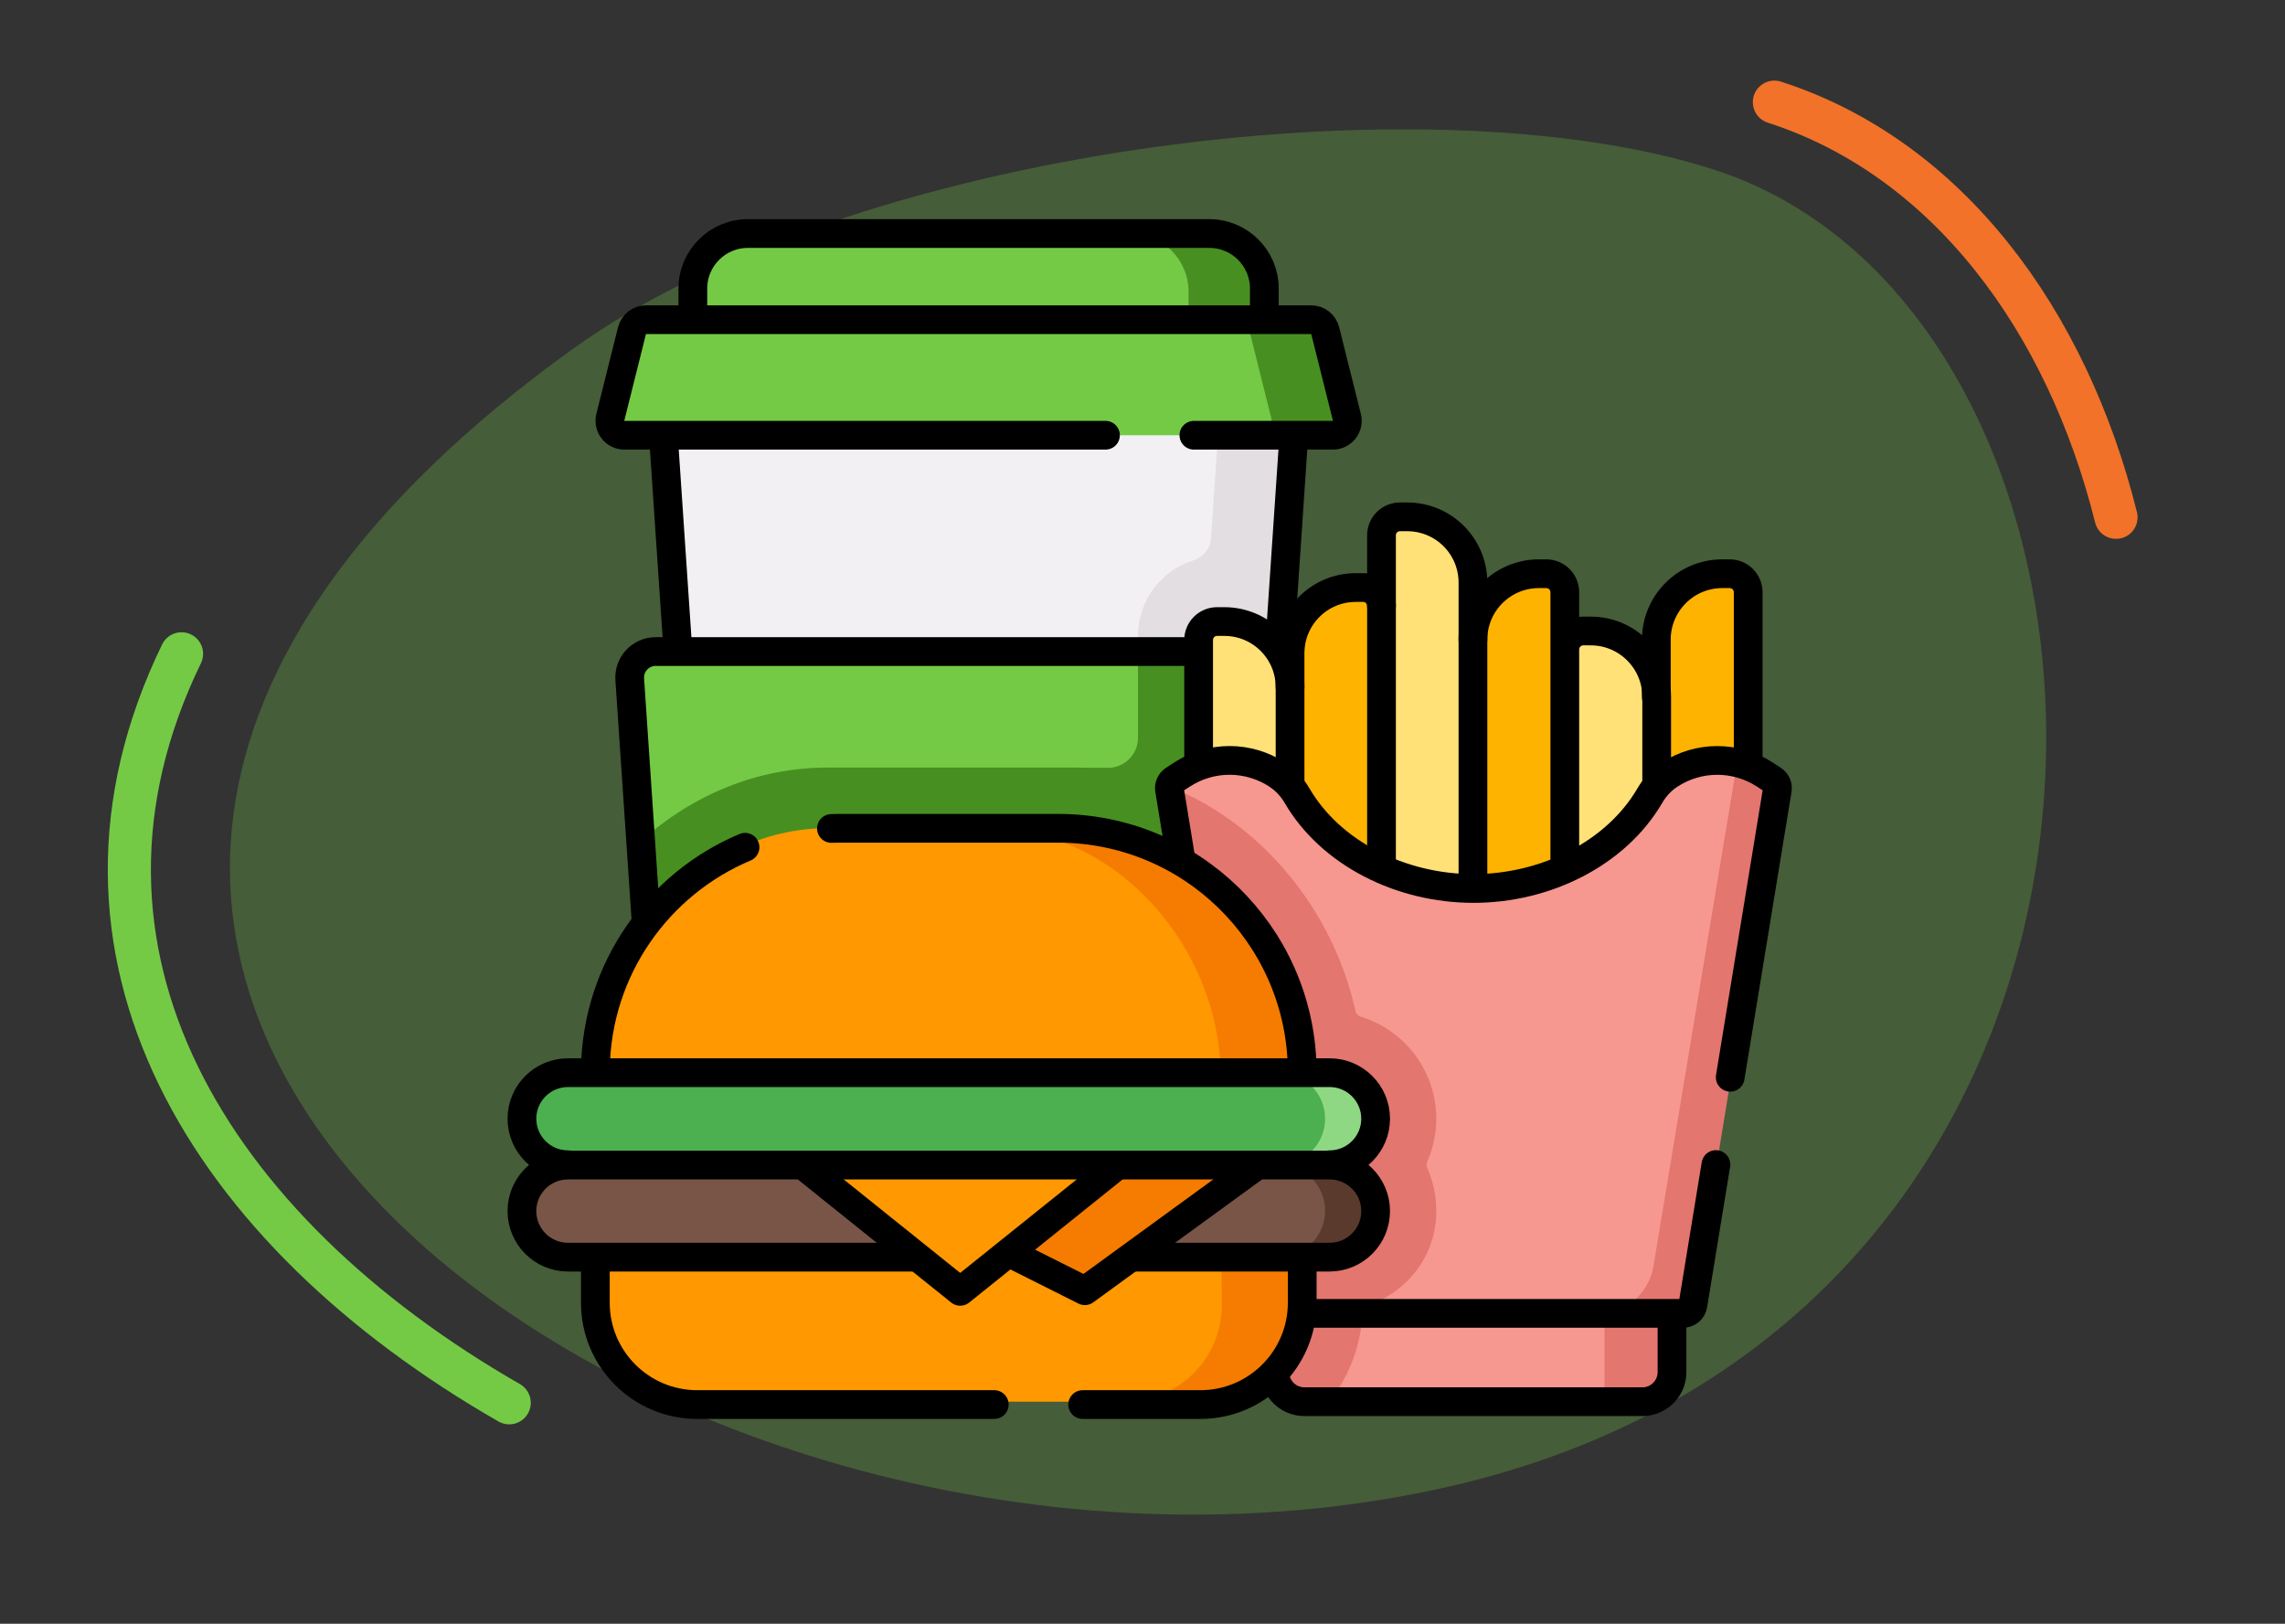 <svg width="159" height="113" viewBox="0 0 159 113" fill="none" xmlns="http://www.w3.org/2000/svg">
<rect x="0" y="0" width="159" height="113" fill="#333333" stroke="none"/>
<path d="M35.433 97.623C14.561 85.644 2.537 66.289 12.632 45.5" stroke="#74CA45" stroke-width="3" stroke-linecap="round"/>
<path d="M123.469 7.109C135.51 10.994 143.817 22.268 147.243 36" stroke="#F17228" stroke-width="3" stroke-linecap="round"/>
<path d="M119.336 11.827C99.207 5.284 59.214 10.369 39.862 24.279C-20.654 67.776 46.714 115.48 100.431 103.545C154.149 91.61 151.508 22.285 119.336 11.827Z" fill="#74CA45" fill-opacity="0.28"/>
<path d="M85.965 22.976H48.212V20.305C48.212 18.067 50.026 16.253 52.264 16.253H79.824C82.062 16.253 85.965 18.067 85.965 20.305V22.976Z" fill="#74CA45"/>
<path d="M83.927 16.253H78.653C80.89 16.253 82.704 18.067 82.704 20.305V22.976H87.978V20.305C87.978 18.067 86.164 16.253 83.927 16.253Z" fill="#488F21"/>
<path d="M84.133 89.834H52.058C51.548 89.834 51.058 89.64 50.685 89.292C50.313 88.944 50.087 88.468 50.053 87.959L46.16 30.289L48.212 28.471H87.978L88.165 30.289L86.138 87.959C86.104 88.468 85.877 88.944 85.505 89.292C85.133 89.64 84.642 89.834 84.133 89.834Z" fill="#F3F0F3"/>
<path d="M87.978 28.471H82.704L84.757 30.289L84.275 37.433C84.25 37.788 84.12 38.127 83.9 38.406C83.68 38.685 83.38 38.891 83.041 38.997C80.809 39.699 79.186 41.786 79.186 44.246V49.694C79.186 50.265 78.951 50.808 78.544 51.209C77.446 52.291 76.899 53.853 77.124 55.413L77.13 55.453L81.327 81.093L80.864 87.96C80.829 88.468 80.603 88.945 80.231 89.293C79.859 89.641 79.368 89.834 78.859 89.834H84.132C84.642 89.834 85.132 89.641 85.505 89.293C85.877 88.945 86.103 88.468 86.138 87.96L90.03 30.29L87.978 28.471Z" fill="#E2DEE2"/>
<path d="M44.952 22.25H86.297L90.84 22.595C91.064 22.595 91.281 22.67 91.458 22.808C91.635 22.946 91.76 23.139 91.814 23.356L93.264 28.762C93.423 29.396 92.943 30.011 92.29 30.011L87.691 30.289H43.444C42.791 30.289 42.311 29.675 42.47 29.04L43.977 23.011C44.031 22.794 44.157 22.601 44.334 22.463C44.51 22.325 44.728 22.25 44.952 22.25Z" fill="#74CA45"/>
<path d="M93.721 29.04L92.213 23.011C92.159 22.794 92.034 22.601 91.857 22.463C91.68 22.325 91.463 22.25 91.239 22.25H85.965C86.189 22.25 86.406 22.325 86.583 22.463C86.76 22.601 86.885 22.794 86.94 23.011L88.447 29.04C88.605 29.674 88.126 30.289 87.472 30.289H92.746C93.4 30.289 93.879 29.674 93.721 29.04Z" fill="#488F21"/>
<path d="M90.841 69.925H48.213C47.754 69.925 47.312 69.751 46.977 69.438C46.642 69.124 46.439 68.695 46.408 68.238L44.582 58.556L43.82 47.273C43.75 46.229 44.578 45.343 45.625 45.343H79.186L90.841 69.925Z" fill="#74CA45"/>
<path d="M90.841 69.925L87.366 45.343H79.186V51.343C79.186 52.507 78.237 53.447 77.073 53.436C76.028 53.425 74.894 53.416 74.443 53.416L57.591 53.415C52.822 53.415 48.273 55.226 44.582 58.556L45.235 68.238C45.266 68.696 45.47 69.124 45.805 69.438C46.14 69.751 46.581 69.925 47.04 69.925H90.841V69.925Z" fill="#488F21"/>
<path d="M108.886 69.903H115.279L116.63 53.383L115.279 48.211C115.279 45.675 113.224 43.62 110.688 43.62H110.175C109.833 43.62 109.505 43.756 109.264 43.998C109.022 44.239 108.886 44.567 108.886 44.909L107.876 53.24L108.886 69.903Z" fill="#FFE177"/>
<path d="M108.886 65.918H102.493L101.114 53.677L102.493 44.225C102.493 41.69 104.548 39.635 107.084 39.635H107.598C107.767 39.635 107.934 39.668 108.091 39.733C108.247 39.797 108.389 39.892 108.509 40.012C108.628 40.132 108.723 40.274 108.788 40.43C108.853 40.586 108.886 40.754 108.886 40.923V65.918ZM121.647 65.918H115.254V44.225C115.254 41.69 117.31 39.635 119.845 39.635H120.359C120.528 39.635 120.695 39.668 120.852 39.733C121.008 39.798 121.15 39.893 121.27 40.012C121.389 40.132 121.484 40.274 121.549 40.43C121.614 40.587 121.647 40.754 121.647 40.923V65.918Z" fill="#FFB301"/>
<path d="M83.405 64.587H89.767L91.327 53.677L89.767 47.532C89.767 45.009 87.722 42.963 85.199 42.963H84.687C84.347 42.963 84.021 43.098 83.78 43.339C83.54 43.579 83.405 43.905 83.405 44.246V64.587Z" fill="#FFE177"/>
<path d="M96.13 66.757H89.767V45.166C89.767 42.643 91.813 40.597 94.336 40.597H94.848C95.188 40.597 95.514 40.732 95.755 40.973C95.995 41.213 96.13 41.54 96.13 41.88L97.27 51.674L96.13 66.757Z" fill="#FFB301"/>
<path d="M114.636 97.298L110.793 97.546H92.499L90.42 97.18C90.095 97.18 89.783 97.051 89.553 96.821C89.323 96.591 89.194 96.279 89.194 95.954L88.942 91.398L102.747 90.594L115.738 91.398L115.862 96.072C115.862 96.233 115.83 96.392 115.769 96.541C115.707 96.69 115.617 96.825 115.503 96.939C115.389 97.053 115.254 97.143 115.105 97.205C114.956 97.266 114.797 97.298 114.636 97.298Z" fill="#F69790"/>
<path d="M94.813 91.322C95.084 91.233 95.35 91.129 95.608 91.01L88.942 91.398V96.32C88.942 96.645 89.071 96.957 89.301 97.187C89.531 97.416 89.843 97.546 90.168 97.546H92.499C93.856 95.812 94.703 93.662 94.813 91.322ZM116.11 91.398V96.319C116.11 96.48 116.078 96.64 116.017 96.788C115.955 96.937 115.865 97.073 115.751 97.186C115.637 97.3 115.502 97.391 115.353 97.452C115.204 97.514 115.044 97.546 114.883 97.546H110.423C110.584 97.546 110.744 97.514 110.892 97.452C111.041 97.391 111.177 97.3 111.29 97.186C111.404 97.073 111.495 96.937 111.556 96.788C111.618 96.64 111.65 96.48 111.65 96.319V91.398L114.116 90.769L116.11 91.398Z" fill="#E3766E"/>
<path d="M96.13 69.105H102.493V40.246C102.493 37.723 100.448 35.677 97.924 35.677H97.413C97.073 35.677 96.746 35.812 96.506 36.053C96.265 36.294 96.13 36.62 96.13 36.96V69.105Z" fill="#FFE177"/>
<path d="M122.9 54.547C122.9 54.547 121.177 52.991 120.9 52.928C120.108 52.749 119.287 52.73 118.488 52.873C117.688 53.016 116.924 53.317 116.243 53.76C115.672 54.133 115.197 54.634 114.855 55.223C112.489 59.288 107.568 61.721 102.526 61.721C97.484 61.721 92.566 59.287 90.2 55.224C89.858 54.634 89.382 54.133 88.811 53.76L88.808 53.759C87.822 53.118 86.671 52.777 85.495 52.777C84.319 52.777 83.168 53.118 82.181 53.759L81.607 54.132C81.511 54.195 81.431 54.281 81.376 54.382C81.321 54.483 81.293 54.596 81.292 54.711C81.292 54.744 81.347 54.818 81.352 54.851L87.48 89.537C87.503 89.702 87.586 89.852 87.711 89.961C87.837 90.07 87.998 90.13 88.164 90.13L94.807 91.398H111.842L116.474 91.052C116.64 91.052 116.801 90.992 116.927 90.883C117.053 90.775 117.135 90.624 117.159 90.459L123.207 55.226C123.226 55.096 123.207 54.962 123.153 54.842C123.098 54.722 123.01 54.62 122.9 54.547Z" fill="#F69790"/>
<path d="M94.808 91.365C94.81 91.263 94.842 91.164 94.901 91.08C94.96 90.997 95.042 90.933 95.138 90.897C97.942 89.857 99.941 87.433 99.941 84.261C99.942 83.234 99.729 82.217 99.314 81.277C99.284 81.207 99.268 81.133 99.268 81.057C99.268 80.981 99.284 80.907 99.314 80.838C99.729 79.897 99.942 78.88 99.941 77.853C99.941 74.509 97.718 71.674 94.672 70.748C94.492 70.694 94.36 70.543 94.319 70.359C93.471 66.532 91.584 62.888 88.878 59.966C86.7 57.613 84.145 55.85 81.376 54.748L81.292 54.71L87.192 90.805C87.216 90.969 87.298 91.12 87.424 91.229C87.55 91.338 87.711 91.398 87.877 91.398H94.807L94.808 91.365ZM123.753 54.811L117.86 90.805C117.836 90.97 117.754 91.121 117.628 91.229C117.502 91.338 117.341 91.398 117.174 91.398H111.842C113.431 91.128 114.729 89.838 115.039 88.212L120.901 52.928C121.386 53.058 122.504 53.52 122.872 53.76L123.444 54.132C123.555 54.204 123.643 54.306 123.698 54.426C123.752 54.547 123.771 54.68 123.753 54.811Z" fill="#E3766E"/>
<path d="M41.427 74.928V74.919C41.427 65.991 48.664 57.634 57.592 57.634H70.129L74.433 58.054C83.361 58.054 89.194 67 89.194 74.919L41.427 74.928Z" fill="#FF9801"/>
<path d="M90.606 74.918V74.928H84.938V74.918C84.938 65.992 77.701 57.634 68.774 57.634H74.443C83.369 57.634 90.606 65.992 90.606 74.918Z" fill="#F57C00"/>
<path d="M41.427 83.981H89.194V90.802C89.194 94.527 87.334 97.108 83.61 97.108L78.951 97.546H48.17C44.446 97.546 41.427 94.526 41.427 90.802L41.427 83.981Z" fill="#FF9801"/>
<path d="M90.606 83.981V90.802C90.606 94.527 87.587 97.546 83.864 97.546H78.281C82.005 97.546 85.025 94.527 85.025 90.802L84.97 83.981H90.606Z" fill="#F57C00"/>
<path d="M39.523 87.466C37.753 87.466 36.318 86.031 36.318 84.262C36.318 82.492 37.753 81.057 39.523 81.057L42.658 79.912H88.707L89.672 81.057C91.442 81.057 93.728 82.492 93.728 84.262C93.728 86.031 91.512 87.466 89.742 87.466H73.612L71.145 85.766L67.38 87.466H39.523Z" fill="#795548"/>
<path d="M92.518 81.057L91.426 79.254L89.002 81.057C90.772 81.057 92.206 82.492 92.206 84.261C92.206 86.031 90.772 87.466 89.002 87.466H92.518C94.288 87.466 95.722 86.031 95.722 84.261C95.722 82.492 94.288 81.057 92.518 81.057Z" fill="#5B3A2E"/>
<path d="M64.615 81.057L75.264 89.601C75.357 89.677 75.474 89.718 75.594 89.718C75.714 89.718 75.83 89.677 75.924 89.601L86.572 81.057L75.415 80.376L64.615 81.057Z" fill="#F57C00"/>
<path d="M55.836 81.057L66.485 89.601C66.578 89.677 66.695 89.718 66.815 89.718C66.935 89.718 67.051 89.677 67.145 89.601L77.793 81.057L66.636 80.376L55.836 81.057Z" fill="#FF9801"/>
<path d="M39.523 81.057C37.753 81.057 36.318 79.623 36.318 77.853C36.318 76.084 37.753 74.649 39.523 74.649H89.81C91.579 74.649 93.729 76.084 93.729 77.853C93.729 79.623 91.527 81.057 89.757 81.057H39.523Z" fill="#4CAF50"/>
<path d="M92.518 74.649H89.002C90.772 74.649 92.206 76.083 92.206 77.853C92.206 79.623 90.772 81.057 89.002 81.057H92.518C94.288 81.057 95.722 79.623 95.722 77.853C95.722 76.083 94.288 74.649 92.518 74.649Z" fill="#8ED884"/>
<path d="M89.996 30.809L89.033 45.073M47.145 44.884L46.211 31.051M83.076 30.289H92.746C93.4 30.289 93.88 29.675 93.722 29.041L92.213 23.011C92.159 22.794 92.034 22.601 91.858 22.463C91.681 22.325 91.463 22.25 91.24 22.25H44.951C44.727 22.25 44.51 22.325 44.333 22.463C44.157 22.601 44.031 22.794 43.977 23.011L42.469 29.041C42.311 29.675 42.791 30.289 43.444 30.289H76.924M44.941 63.872L43.82 47.273C43.75 46.229 44.578 45.343 45.625 45.343H83.108M48.212 21.594V20.08C48.212 17.967 49.926 16.253 52.039 16.253H84.152C86.265 16.253 87.978 17.967 87.978 20.08V21.713M89.768 47.824C89.768 45.3 87.722 43.255 85.199 43.255H84.687C84.347 43.255 84.021 43.39 83.781 43.63C83.54 43.871 83.405 44.197 83.405 44.537V52.919M102.494 61.178V40.538C102.494 38.014 100.448 35.969 97.925 35.969H97.413C97.073 35.969 96.747 36.104 96.506 36.344C96.266 36.585 96.131 36.911 96.131 37.251V42.171" stroke="black" stroke-width="2" stroke-miterlimit="10" stroke-linecap="round" stroke-linejoin="round"/>
<path d="M89.768 54.326V45.458C89.768 42.934 91.813 40.889 94.337 40.889H94.848C95.188 40.889 95.514 41.024 95.755 41.264C95.996 41.505 96.131 41.831 96.131 42.171V59.772M115.279 54.386V48.502C115.279 45.967 113.224 43.912 110.689 43.912H110.175C110.006 43.912 109.838 43.945 109.682 44.01C109.525 44.075 109.383 44.17 109.264 44.289C109.144 44.409 109.049 44.551 108.984 44.707C108.92 44.864 108.886 45.031 108.886 45.2V60.071M102.493 44.517C102.493 41.981 104.549 39.926 107.084 39.926H107.598C107.767 39.926 107.934 39.96 108.091 40.025C108.247 40.089 108.389 40.184 108.509 40.304C108.628 40.423 108.723 40.566 108.788 40.722C108.853 40.878 108.886 41.046 108.886 41.215V45.2" stroke="black" stroke-width="2" stroke-miterlimit="10" stroke-linecap="round" stroke-linejoin="round"/>
<path d="M115.254 48.502V44.517C115.254 41.981 117.31 39.926 119.845 39.926H120.359C120.7 39.926 121.028 40.062 121.27 40.304C121.511 40.545 121.647 40.873 121.647 41.215V52.918M82.118 59.468L81.378 54.946C81.339 54.678 81.459 54.415 81.684 54.269L82.257 53.898C83.239 53.259 84.386 52.918 85.558 52.918C86.73 52.918 87.877 53.258 88.859 53.896L88.861 53.898C89.43 54.27 89.904 54.769 90.246 55.357C92.603 59.405 97.504 61.831 102.526 61.831C107.55 61.831 112.453 59.405 114.81 55.357C115.151 54.77 115.624 54.269 116.193 53.898C117.176 53.26 118.323 52.92 119.495 52.92C120.667 52.92 121.814 53.26 122.797 53.898L123.369 54.269C123.594 54.415 123.713 54.678 123.675 54.946L120.396 74.969M91.067 91.399H117.121C117.464 91.399 117.754 91.146 117.803 90.807L119.401 81.042M116.345 92.026V95.486C116.345 96.624 115.423 97.546 114.285 97.546H90.767C89.883 97.546 89.129 96.99 88.837 96.208" stroke="black" stroke-width="2" stroke-miterlimit="10" stroke-linecap="round" stroke-linejoin="round"/>
<path d="M57.855 57.653C58.043 57.645 58.233 57.642 58.423 57.642H73.617C82.837 57.642 90.341 64.983 90.607 74.139M41.43 74.359C41.543 67.424 45.807 61.5 51.843 58.962M41.427 87.822V90.657C41.427 94.574 44.601 97.746 48.518 97.746H69.184M90.614 87.822V90.657C90.614 94.574 87.439 97.746 83.523 97.746H75.337M39.523 81.057C37.753 81.057 36.318 79.623 36.318 77.853C36.318 76.084 37.753 74.649 39.523 74.649H92.518C94.287 74.649 95.722 76.084 95.722 77.853C95.722 79.623 94.287 81.057 92.518 81.057M63.751 87.487H39.523C37.753 87.487 36.318 86.053 36.318 84.283C36.318 82.513 37.753 81.079 39.523 81.079H92.518C94.287 81.079 95.722 82.513 95.722 84.283C95.722 86.053 94.287 87.487 92.518 87.487H78.979" stroke="black" stroke-width="2" stroke-miterlimit="10" stroke-linecap="round" stroke-linejoin="round"/>
<path d="M70.353 87.246L75.488 89.823L87.266 81.247M56.073 81.247L66.815 89.866L77.556 81.247" stroke="black" stroke-width="2" stroke-miterlimit="10" stroke-linecap="round" stroke-linejoin="round"/>
</svg>
